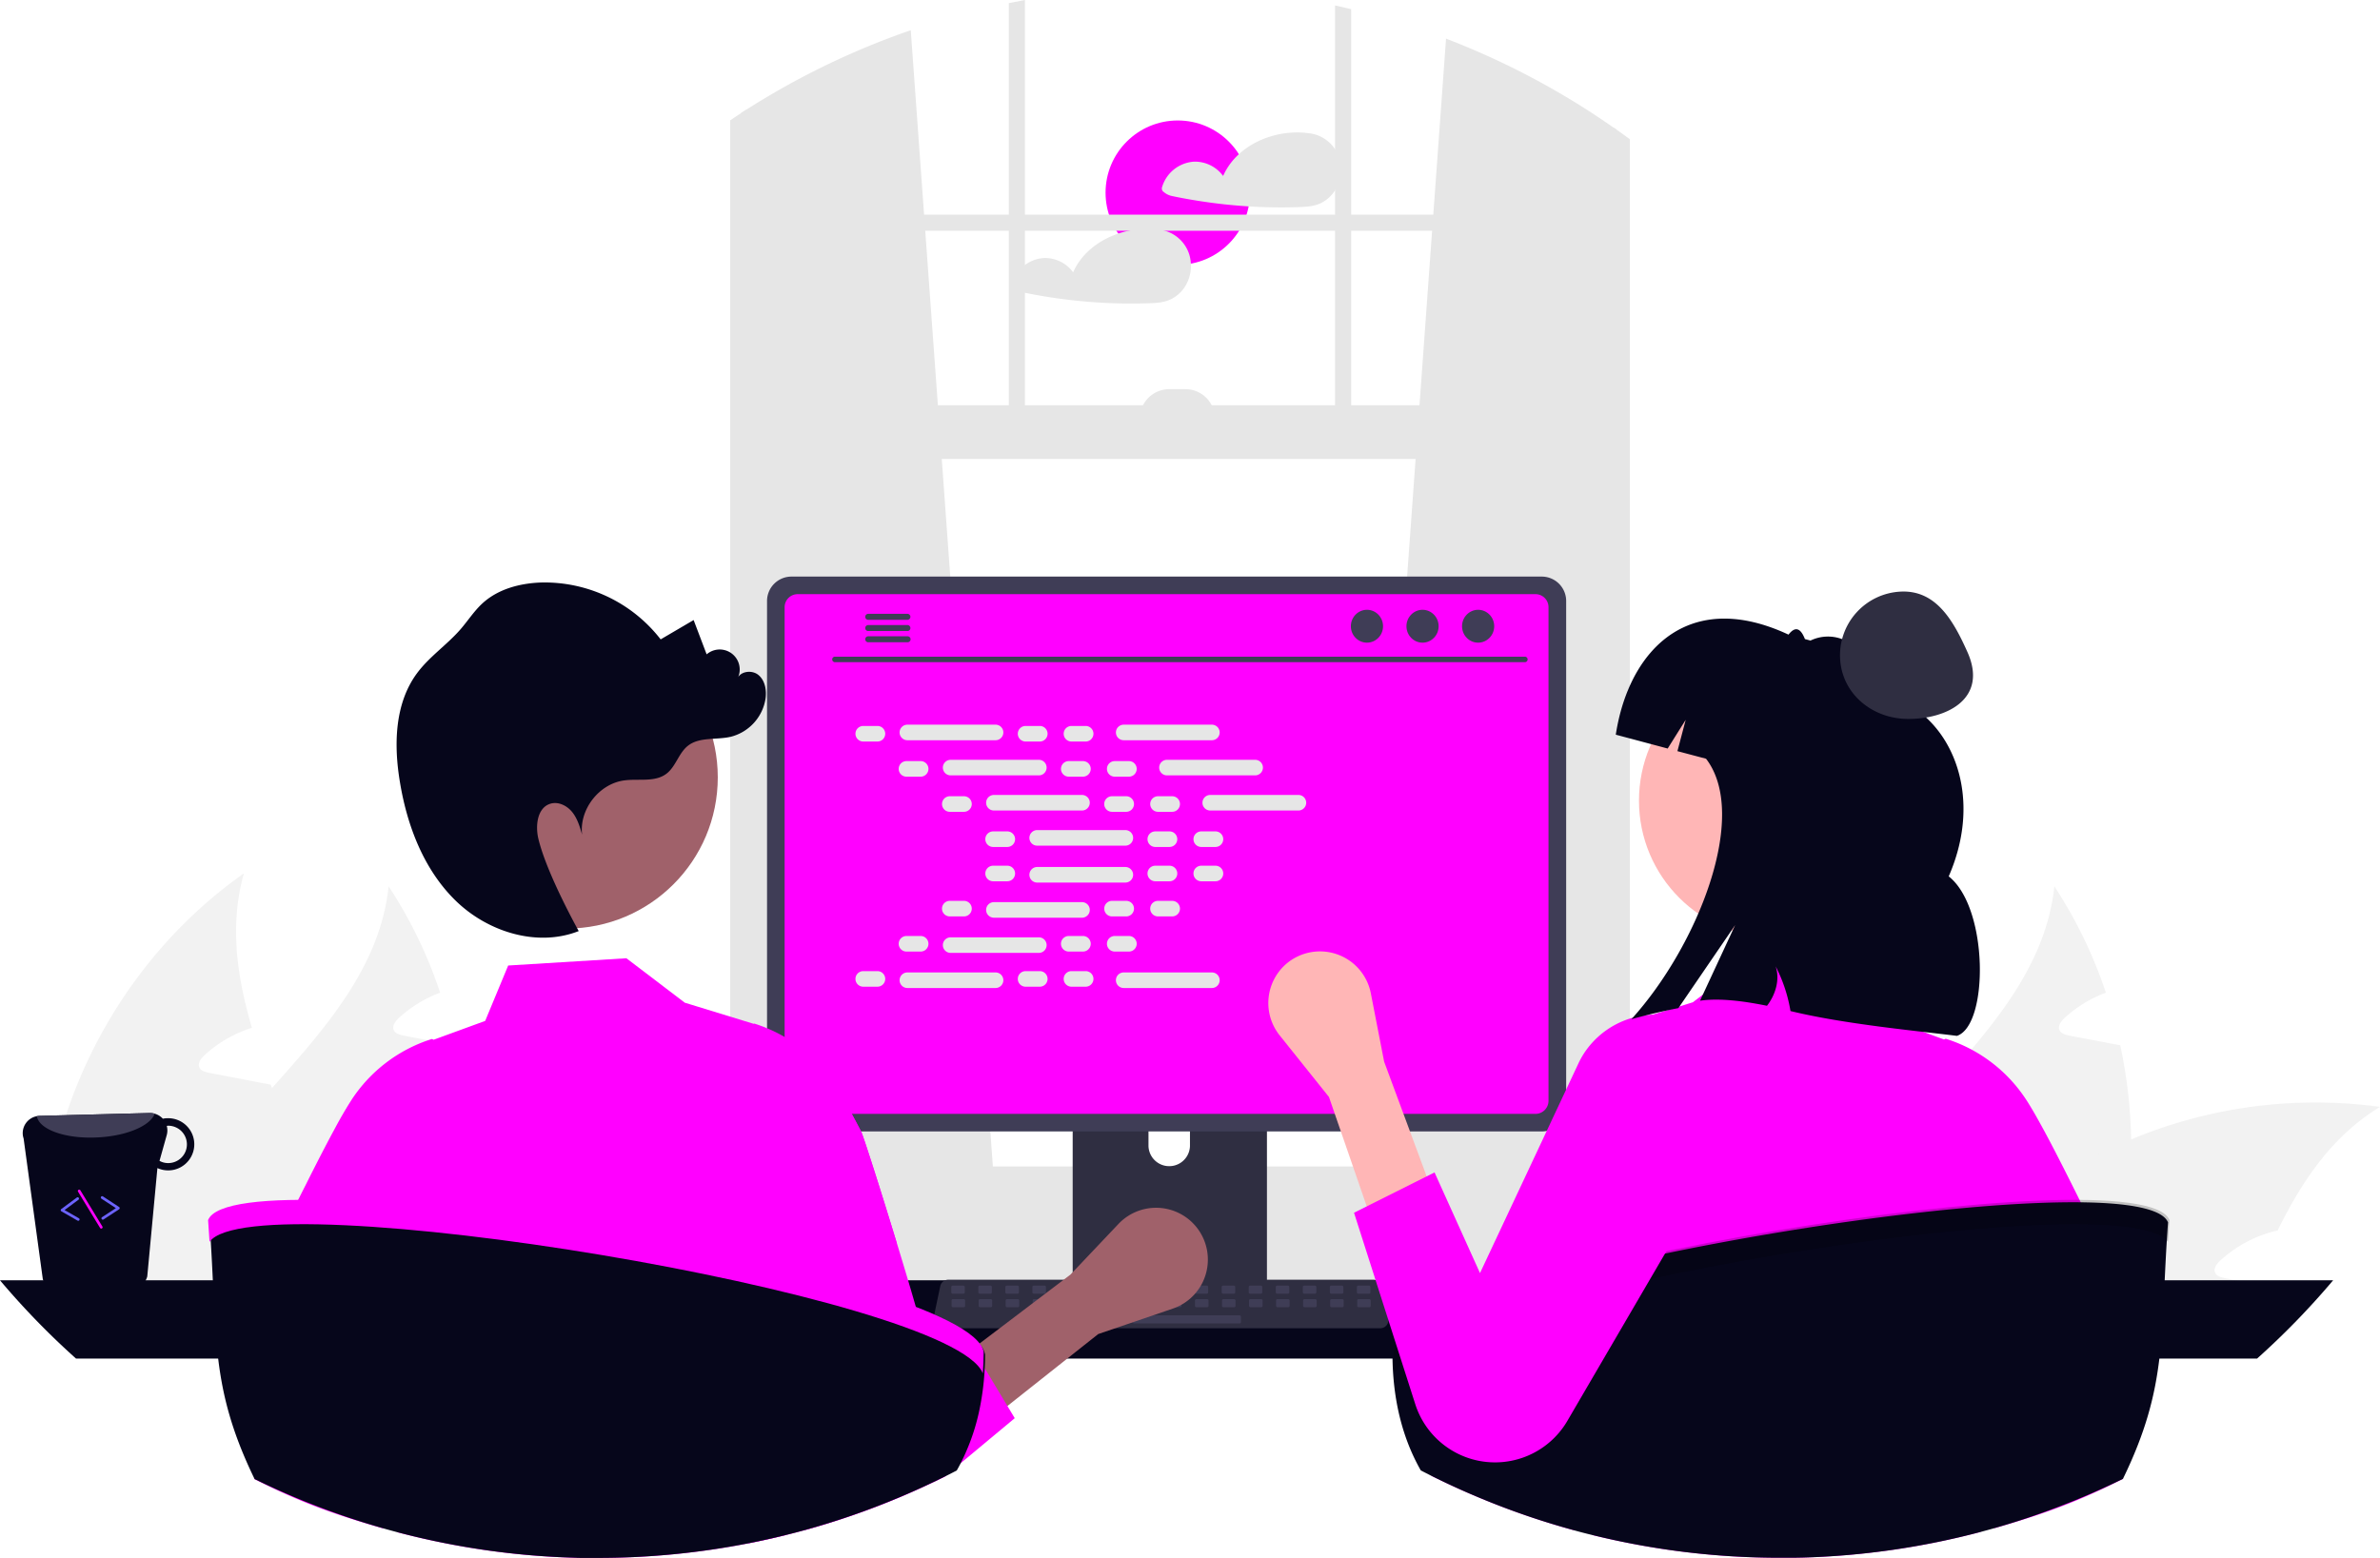 <svg xmlns="http://www.w3.org/2000/svg" viewBox="0 0 1071.23 701.37"><defs><style>.cls-1{fill:#f0f;}.cls-2{fill:#e6e6e6;}.cls-3{fill:#f2f2f2;}.cls-4{fill:#06061b;}.cls-5{fill:#2f2e41;}.cls-6{fill:#3f3d56;}.cls-7{isolation:isolate;opacity:0.2;}.cls-8{fill:#6c63ff;}.cls-9{fill:#ffb6b6;}.cls-10{fill:#a0616a;}</style></defs><g id="Layer_2" data-name="Layer 2"><g id="Layer_1-2" data-name="Layer 1"><circle class="cls-1" cx="530.11" cy="86.74" r="32.5"/><path class="cls-2" d="M602.84,71.35A16.11,16.11,0,0,0,589.24,60H589a2,2,0,0,0-.26-.06c-10.88-1.41-23,2-31.12,9.49a29.26,29.26,0,0,0-7.1,9.79,15.72,15.72,0,0,0-13.18-6.43A16.05,16.05,0,0,0,523,84.41a1.86,1.86,0,0,0,.84,2.06,8.21,8.21,0,0,0,3.39,1.72c2.69.58,5.41,1.1,8.12,1.57q8,1.39,16,2.26,5.31.56,10.65.9c7.35.46,14.73.57,22.1.34,3.65-.13,7.15-.25,10.49-1.85a15.58,15.58,0,0,0,6-5.25A17.68,17.68,0,0,0,602.84,71.35Z"/><path class="cls-2" d="M536,118.69a16.5,16.5,0,0,0-.68-4,16.14,16.14,0,0,0-13.6-11.31.74.74,0,0,0-.21,0,1.4,1.4,0,0,0-.28-.06,40.34,40.34,0,0,0-17.88,1.84c-8.84,3-16.59,8.92-20.33,17.44a15.73,15.73,0,0,0-13.19-6.43,16.05,16.05,0,0,0-14.36,11.58,1.88,1.88,0,0,0,.84,2,8.11,8.11,0,0,0,3.39,1.73c2.71.57,5.41,1.1,8.14,1.57q7.95,1.4,16,2.25a235.79,235.79,0,0,0,32.76,1.24c3.64-.12,7.16-.24,10.49-1.85a15.54,15.54,0,0,0,6-5.24A17.38,17.38,0,0,0,536,118.69Z"/><path class="cls-3" d="M959.22,513a209.29,209.29,0,0,1-9.05,65.44c-.23.77-.5,1.54-.77,2.31H816.06a119.4,119.4,0,0,1,9-27.17c11.1-23.55,29.21-43.71,47.1-63.73,24.64-27.58,48.69-54.94,52.5-90.81a206.26,206.26,0,0,1,23.19,47.88,56.3,56.3,0,0,0-18.62,11.41c-1.49,1.4-3.08,3.44-2.31,5.39.73,1.63,2.72,2.17,4.49,2.53,4.25.82,8.51,1.64,12.77,2.41,3.35.67,6.75,1.31,10.14,1.94A221.43,221.43,0,0,1,959.22,513Z"/><path class="cls-3" d="M1071.23,498.34c-21.38,13-35,33.11-46.06,55.62a56.79,56.79,0,0,0-25.86,13.59c-1.54,1.4-3.13,3.44-2.31,5.39.68,1.63,2.72,2.17,4.48,2.53,4.21.82,8.52,1.63,12.73,2.4-.41,1-.82,2-1.22,2.9H871.68a199.23,199.23,0,0,1,21.24-24.27c1.67-1.68,3.4-3.27,5.16-4.9A211.22,211.22,0,0,1,959.22,513,215.1,215.1,0,0,1,1071.23,498.34Z"/><path class="cls-3" d="M895.23,580.77H769.41a203.63,203.63,0,0,1,.18-30.25c5-62.19,38.86-121.43,89.9-157.3-6.52,23.23-3.17,46.33,3.63,69.52-1,.32-1.91.59-2.77.95a56.29,56.29,0,0,0-18.61,11.42c-1.5,1.4-3.08,3.44-2.31,5.39.68,1.63,2.72,2.17,4.48,2.53,4.26.82,8.52,1.63,12.73,2.4,3.4.68,6.79,1.32,10.19,2,1.59.27,3.17.58,4.76.9.22.55.36,1,.58,1.54,8,22,16.67,44.12,20.75,66.63A155,155,0,0,1,895,573.57C895.14,576,895.23,578.37,895.23,580.77Z"/><path class="cls-3" d="M209.5,513a209,209,0,0,1-9.06,65.44c-.22.77-.5,1.54-.77,2.31H66.33a119.92,119.92,0,0,1,9-27.17c11.09-23.55,29.21-43.71,47.1-63.73,24.64-27.58,48.69-54.94,52.49-90.81a205.86,205.86,0,0,1,23.19,47.88,56.26,56.26,0,0,0-18.61,11.41c-1.5,1.4-3.08,3.44-2.31,5.39.72,1.63,2.71,2.17,4.48,2.53,4.26.82,8.52,1.64,12.77,2.41,3.35.67,6.75,1.31,10.15,1.94A223,223,0,0,1,209.5,513Z"/><path class="cls-3" d="M321.51,498.34c-21.38,13-35,33.11-46.07,55.62a56.84,56.84,0,0,0-25.86,13.59c-1.54,1.4-3.12,3.44-2.31,5.39.68,1.63,2.72,2.17,4.49,2.53,4.21.82,8.51,1.63,12.72,2.4-.4,1-.81,2-1.22,2.9H122a200.09,200.09,0,0,1,21.24-24.27c1.68-1.68,3.4-3.27,5.17-4.9A211.09,211.09,0,0,1,209.5,513,215.08,215.08,0,0,1,321.51,498.34Z"/><path class="cls-3" d="M145.5,580.77H19.68a206.38,206.38,0,0,1,.18-30.25c5-62.19,38.86-121.43,89.91-157.3-6.52,23.23-3.17,46.33,3.62,69.52-1,.32-1.9.59-2.76.95A56.33,56.33,0,0,0,92,475.11c-1.49,1.4-3.08,3.44-2.31,5.39.68,1.63,2.72,2.17,4.49,2.53,4.26.82,8.51,1.63,12.72,2.4,3.4.68,6.8,1.32,10.2,2,1.58.27,3.17.58,4.75.9.23.55.36,1,.59,1.54,8,22,16.67,44.12,20.74,66.63a155.06,155.06,0,0,1,2.09,17.07C145.41,576,145.5,578.37,145.5,580.77Z"/><path class="cls-2" d="M613.91,528l112.42,10,1.21.11V58.33l-1.21-.83a350.84,350.84,0,0,0-75.47-40.1l-5.74,79.24-.53,7.25-5.68,78.58-1.75,24.17-23,318.51Z"/><path class="cls-2" d="M335.89,49.4c-.8.51-1.61,1-2.41,1.56V538l2.41-.22L447.1,528l-.21-2.8-23-318.51-1.75-24.17-5.69-78.58-.52-7.25-6-83.09A350.27,350.27,0,0,0,335.89,49.4Z"/><path class="cls-2" d="M333.48,51c-1.62,1-3.24,2.12-4.83,3.2V544.68c0,12.26,7.27,22.53,17,25.15a18.61,18.61,0,0,0,4.87.64H711.73a18.46,18.46,0,0,0,4.85-.64,20.72,20.72,0,0,0,9.47-5.67,27.88,27.88,0,0,0,7.52-19.48v-482c-2-1.47-4-2.93-6-4.36l-1.21-.83V544.68a19,19,0,0,1-.56,4.69c-1.71,7.24-7.37,12.55-14,12.55H350.5c-8.06,0-14.61-7.73-14.61-17.24V49.4C335.09,49.91,334.28,50.42,333.48,51Z"/><rect class="cls-2" x="332.27" y="96.64" width="397.69" height="7.25"/><path class="cls-2" d="M608.15,4.13c-2.41-.6-4.82-1.16-7.25-1.68V199.38h7.25Z"/><path class="cls-2" d="M461.32,0c-2.42.45-4.84.91-7.25,1.41v198h7.25Z"/><path class="cls-2" d="M254.3,557.78a32.38,32.38,0,0,0,2.35,12.14,30.61,30.61,0,0,0,2.13,4.34,32.68,32.68,0,0,0,28.16,16.17H763.2a32.64,32.64,0,0,0,0-65.28H286.94A32.67,32.67,0,0,0,254.3,557.78Z"/><rect class="cls-2" x="332.27" y="182.46" width="395.27" height="24.18"/><path class="cls-2" d="M546.82,188.51H513a13.29,13.29,0,0,1,13.3-13.3h7.25a13.29,13.29,0,0,1,13.29,13.3Z"/><path class="cls-4" d="M0,576.42a351.46,351.46,0,0,0,34.22,35.24H1015.9a351.56,351.56,0,0,0,34.23-35.24Z"/><path class="cls-5" d="M482.81,458.6V583.42h87.44V458.6a4.19,4.19,0,0,0-3-4,3.85,3.85,0,0,0-1.26-.19H487a4.2,4.2,0,0,0-4.22,4.2Zm34.12,42.89a9.34,9.34,0,0,1,18.67,0V516a9.34,9.34,0,0,1-18.67,0Z"/><path class="cls-6" d="M482.54,579.43v12a2.37,2.37,0,0,0,2.35,2.36h83.28a2.36,2.36,0,0,0,2.35-2.36v-12Z"/><path class="cls-6" d="M345.24,270.53V498.45a11,11,0,0,0,10.95,10.95H693.93a11,11,0,0,0,11-10.95V270.53a11,11,0,0,0-11-10.94H356.19A11,11,0,0,0,345.24,270.53Z"/><path class="cls-1" d="M353.16,273.37V495.63a5.88,5.88,0,0,0,5.86,5.86h332.1a5.88,5.88,0,0,0,5.86-5.86V273.37a5.87,5.87,0,0,0-5.86-5.87H359A5.87,5.87,0,0,0,353.16,273.37Z"/><path class="cls-5" d="M420.88,596.66A3.62,3.62,0,0,0,423.7,598H621.29a3.65,3.65,0,0,0,3.63-3.65,3.81,3.81,0,0,0-.08-.74l-3.07-14.56a3.66,3.66,0,0,0-2.26-2.65,3.56,3.56,0,0,0-1.29-.24H426.76a3.56,3.56,0,0,0-1.29.24,3.64,3.64,0,0,0-2.26,2.65l-3.07,14.56A3.63,3.63,0,0,0,420.88,596.66Z"/><rect class="cls-6" x="610.73" y="578.8" width="6.09" height="3.65" rx="0.59"/><rect class="cls-6" x="598.56" y="578.8" width="6.09" height="3.65" rx="0.59"/><rect class="cls-6" x="586.39" y="578.8" width="6.09" height="3.65" rx="0.59"/><rect class="cls-6" x="574.22" y="578.8" width="6.09" height="3.65" rx="0.59"/><rect class="cls-6" x="562.05" y="578.8" width="6.09" height="3.65" rx="0.59"/><rect class="cls-6" x="549.88" y="578.8" width="6.09" height="3.65" rx="0.59"/><rect class="cls-6" x="537.7" y="578.8" width="6.09" height="3.65" rx="0.59"/><rect class="cls-6" x="525.53" y="578.8" width="6.09" height="3.65" rx="0.59"/><rect class="cls-6" x="513.36" y="578.8" width="6.09" height="3.65" rx="0.59"/><rect class="cls-6" x="501.19" y="578.8" width="6.09" height="3.65" rx="0.59"/><rect class="cls-6" x="489.02" y="578.8" width="6.09" height="3.65" rx="0.59"/><rect class="cls-6" x="476.85" y="578.8" width="6.09" height="3.65" rx="0.59"/><rect class="cls-6" x="464.68" y="578.8" width="6.09" height="3.65" rx="0.59"/><rect class="cls-6" x="452.51" y="578.8" width="6.09" height="3.65" rx="0.59"/><rect class="cls-6" x="440.34" y="578.8" width="6.09" height="3.65" rx="0.59"/><rect class="cls-6" x="428.17" y="578.8" width="6.09" height="3.65" rx="0.59"/><rect class="cls-6" x="610.87" y="584.89" width="6.09" height="3.65" rx="0.59"/><rect class="cls-6" x="598.7" y="584.89" width="6.09" height="3.65" rx="0.59"/><rect class="cls-6" x="586.53" y="584.89" width="6.09" height="3.65" rx="0.59"/><rect class="cls-6" x="574.36" y="584.89" width="6.09" height="3.65" rx="0.59"/><rect class="cls-6" x="562.19" y="584.89" width="6.09" height="3.65" rx="0.59"/><rect class="cls-6" x="550.02" y="584.89" width="6.09" height="3.65" rx="0.59"/><rect class="cls-6" x="537.85" y="584.89" width="6.09" height="3.65" rx="0.59"/><rect class="cls-6" x="525.68" y="584.89" width="6.09" height="3.65" rx="0.59"/><rect class="cls-6" x="513.51" y="584.89" width="6.09" height="3.65" rx="0.59"/><rect class="cls-6" x="501.34" y="584.89" width="6.09" height="3.65" rx="0.59"/><rect class="cls-6" x="489.17" y="584.89" width="6.09" height="3.65" rx="0.59"/><rect class="cls-6" x="476.99" y="584.89" width="6.09" height="3.65" rx="0.59"/><rect class="cls-6" x="464.82" y="584.89" width="6.09" height="3.65" rx="0.59"/><rect class="cls-6" x="452.65" y="584.89" width="6.09" height="3.65" rx="0.59"/><rect class="cls-6" x="440.48" y="584.89" width="6.09" height="3.65" rx="0.59"/><rect class="cls-6" x="428.31" y="584.89" width="6.09" height="3.65" rx="0.59"/><rect class="cls-6" x="509.86" y="592.19" width="48.68" height="3.65" rx="0.59"/><path class="cls-6" d="M375.7,298.12H686.45a1.24,1.24,0,0,0,0-2.47H375.7a1.24,1.24,0,0,0,0,2.47Z"/><ellipse class="cls-6" cx="665.3" cy="281.94" rx="7.24" ry="7.4"/><ellipse class="cls-6" cx="640.28" cy="281.94" rx="7.24" ry="7.4"/><ellipse class="cls-6" cx="615.26" cy="281.94" rx="7.24" ry="7.4"/><path class="cls-6" d="M389.44,277.71a1.33,1.33,0,0,0,1.33,1.34h17.77a1.35,1.35,0,0,0,0-2.69H390.77A1.35,1.35,0,0,0,389.44,277.71Z"/><path class="cls-6" d="M389.44,282.77a1.33,1.33,0,0,0,1.33,1.33h17.77a1.35,1.35,0,0,0,0-2.69H390.77A1.36,1.36,0,0,0,389.44,282.77Z"/><path class="cls-6" d="M389.44,287.8a1.36,1.36,0,0,0,1.33,1.36h17.77a1.35,1.35,0,0,0,1.31-1.38,1.33,1.33,0,0,0-1.31-1.31H390.77a1.33,1.33,0,0,0-1.33,1.33Z"/><path class="cls-2" d="M388.55,326.84h6.38a3.51,3.51,0,0,1,3.51,3.51h0a3.51,3.51,0,0,1-3.51,3.5h-6.38a3.51,3.51,0,0,1-3.51-3.5h0A3.51,3.51,0,0,1,388.55,326.84Z"/><path class="cls-2" d="M461.57,326.84H468a3.51,3.51,0,0,1,3.51,3.51h0a3.51,3.51,0,0,1-3.51,3.5h-6.39a3.5,3.5,0,0,1-3.5-3.5h0A3.51,3.51,0,0,1,461.57,326.84Z"/><path class="cls-2" d="M482.27,326.84h6.38a3.51,3.51,0,0,1,3.51,3.51h0a3.51,3.51,0,0,1-3.51,3.5h-6.38a3.51,3.51,0,0,1-3.51-3.5h0A3.51,3.51,0,0,1,482.27,326.84Z"/><path class="cls-2" d="M408.41,326.26H448.1a3.5,3.5,0,0,1,3.5,3.5h0a3.51,3.51,0,0,1-3.5,3.51H408.41a3.51,3.51,0,0,1-3.5-3.51h0A3.5,3.5,0,0,1,408.41,326.26Z"/><path class="cls-2" d="M505.78,326.26h39.68a3.51,3.51,0,0,1,3.51,3.5h0a3.51,3.51,0,0,1-3.51,3.51H505.78a3.51,3.51,0,0,1-3.51-3.51h0A3.51,3.51,0,0,1,505.78,326.26Z"/><path class="cls-2" d="M408,342.66h6.39a3.51,3.51,0,0,1,3.5,3.51h0a3.5,3.5,0,0,1-3.5,3.5H408a3.5,3.5,0,0,1-3.5-3.5h0A3.51,3.51,0,0,1,408,342.66Z"/><path class="cls-2" d="M481.05,342.66h6.38a3.51,3.51,0,0,1,3.51,3.51h0a3.51,3.51,0,0,1-3.51,3.5h-6.38a3.51,3.51,0,0,1-3.51-3.5h0A3.51,3.51,0,0,1,481.05,342.66Z"/><path class="cls-2" d="M501.74,342.66h6.38a3.51,3.51,0,0,1,3.51,3.51h0a3.51,3.51,0,0,1-3.51,3.5h-6.38a3.51,3.51,0,0,1-3.51-3.5h0A3.51,3.51,0,0,1,501.74,342.66Z"/><path class="cls-2" d="M427.89,342.08h39.68a3.51,3.51,0,0,1,3.51,3.5h0a3.51,3.51,0,0,1-3.51,3.51H427.89a3.51,3.51,0,0,1-3.51-3.51h0A3.51,3.51,0,0,1,427.89,342.08Z"/><path class="cls-2" d="M525.25,342.08h39.69a3.5,3.5,0,0,1,3.5,3.5h0a3.51,3.51,0,0,1-3.5,3.51H525.25a3.51,3.51,0,0,1-3.5-3.51h0A3.5,3.5,0,0,1,525.25,342.08Z"/><path class="cls-2" d="M427.5,358.48h6.38a3.51,3.51,0,0,1,3.51,3.51h0a3.5,3.5,0,0,1-3.51,3.5H427.5A3.5,3.5,0,0,1,424,362h0A3.51,3.51,0,0,1,427.5,358.48Z"/><path class="cls-2" d="M500.52,358.48h6.39a3.51,3.51,0,0,1,3.5,3.51h0a3.5,3.5,0,0,1-3.5,3.5h-6.39A3.5,3.5,0,0,1,497,362h0A3.51,3.51,0,0,1,500.52,358.48Z"/><path class="cls-2" d="M521.21,358.48h6.39a3.51,3.51,0,0,1,3.5,3.51h0a3.5,3.5,0,0,1-3.5,3.5h-6.39a3.5,3.5,0,0,1-3.5-3.5h0A3.51,3.51,0,0,1,521.21,358.48Z"/><path class="cls-2" d="M447.36,357.9H487a3.51,3.51,0,0,1,3.51,3.51h0a3.51,3.51,0,0,1-3.51,3.5H447.36a3.51,3.51,0,0,1-3.51-3.5h0A3.51,3.51,0,0,1,447.36,357.9Z"/><path class="cls-2" d="M544.73,357.9h39.68a3.51,3.51,0,0,1,3.51,3.51h0a3.51,3.51,0,0,1-3.51,3.5H544.73a3.51,3.51,0,0,1-3.51-3.5h0A3.51,3.51,0,0,1,544.73,357.9Z"/><path class="cls-2" d="M447,374.31h6.38a3.51,3.51,0,0,1,3.51,3.5h0a3.51,3.51,0,0,1-3.51,3.51H447a3.51,3.51,0,0,1-3.51-3.51h0A3.51,3.51,0,0,1,447,374.31Z"/><path class="cls-2" d="M520,374.31h6.38a3.51,3.51,0,0,1,3.51,3.5h0a3.51,3.51,0,0,1-3.51,3.51H520a3.51,3.51,0,0,1-3.51-3.51h0A3.51,3.51,0,0,1,520,374.31Z"/><path class="cls-2" d="M540.69,374.31h6.38a3.51,3.51,0,0,1,3.51,3.5h0a3.51,3.51,0,0,1-3.51,3.51h-6.38a3.51,3.51,0,0,1-3.51-3.51h0A3.51,3.51,0,0,1,540.69,374.31Z"/><path class="cls-2" d="M466.83,373.72h39.69a3.51,3.51,0,0,1,3.5,3.51h0a3.5,3.5,0,0,1-3.5,3.5H466.83a3.5,3.5,0,0,1-3.5-3.5h0A3.51,3.51,0,0,1,466.83,373.72Z"/><path class="cls-2" d="M461.57,437.22H468a3.51,3.51,0,0,1,3.51,3.51h0a3.51,3.51,0,0,1-3.51,3.5h-6.39a3.5,3.5,0,0,1-3.5-3.5h0A3.51,3.51,0,0,1,461.57,437.22Z"/><path class="cls-2" d="M482.27,437.22h6.38a3.51,3.51,0,0,1,3.51,3.51h0a3.51,3.51,0,0,1-3.51,3.5h-6.38a3.51,3.51,0,0,1-3.51-3.5h0A3.51,3.51,0,0,1,482.27,437.22Z"/><path class="cls-2" d="M505.78,437.81h39.68a3.51,3.51,0,0,1,3.51,3.5h0a3.51,3.51,0,0,1-3.51,3.51H505.78a3.51,3.51,0,0,1-3.51-3.51h0A3.51,3.51,0,0,1,505.78,437.81Z"/><path class="cls-2" d="M388.55,437.22h6.38a3.51,3.51,0,0,1,3.51,3.51h0a3.51,3.51,0,0,1-3.51,3.5h-6.38a3.51,3.51,0,0,1-3.51-3.5h0A3.51,3.51,0,0,1,388.55,437.22Z"/><path class="cls-2" d="M408.41,437.81H448.1a3.5,3.5,0,0,1,3.5,3.5h0a3.51,3.51,0,0,1-3.5,3.51H408.41a3.51,3.51,0,0,1-3.5-3.51h0A3.5,3.5,0,0,1,408.41,437.81Z"/><path class="cls-2" d="M408,421.4h6.39a3.51,3.51,0,0,1,3.5,3.51h0a3.5,3.5,0,0,1-3.5,3.5H408a3.5,3.5,0,0,1-3.5-3.5h0A3.51,3.51,0,0,1,408,421.4Z"/><path class="cls-2" d="M481.05,421.4h6.38a3.51,3.51,0,0,1,3.51,3.51h0a3.51,3.51,0,0,1-3.51,3.5h-6.38a3.51,3.51,0,0,1-3.51-3.5h0A3.51,3.51,0,0,1,481.05,421.4Z"/><path class="cls-2" d="M501.74,421.4h6.38a3.51,3.51,0,0,1,3.51,3.51h0a3.51,3.51,0,0,1-3.51,3.5h-6.38a3.51,3.51,0,0,1-3.51-3.5h0A3.51,3.51,0,0,1,501.74,421.4Z"/><path class="cls-2" d="M427.89,422h39.68a3.51,3.51,0,0,1,3.51,3.51h0a3.5,3.5,0,0,1-3.51,3.5H427.89a3.5,3.5,0,0,1-3.51-3.5h0A3.51,3.51,0,0,1,427.89,422Z"/><path class="cls-2" d="M427.5,405.58h6.38a3.51,3.51,0,0,1,3.51,3.5h0a3.51,3.51,0,0,1-3.51,3.51H427.5a3.51,3.51,0,0,1-3.51-3.51h0A3.51,3.51,0,0,1,427.5,405.58Z"/><path class="cls-2" d="M500.52,405.58h6.39a3.5,3.5,0,0,1,3.5,3.5h0a3.51,3.51,0,0,1-3.5,3.51h-6.39a3.51,3.51,0,0,1-3.5-3.51h0A3.5,3.5,0,0,1,500.52,405.58Z"/><path class="cls-2" d="M521.21,405.58h6.39a3.5,3.5,0,0,1,3.5,3.5h0a3.51,3.51,0,0,1-3.5,3.51h-6.39a3.51,3.51,0,0,1-3.5-3.51h0A3.5,3.5,0,0,1,521.21,405.58Z"/><path class="cls-2" d="M447.36,406.16H487a3.51,3.51,0,0,1,3.51,3.51h0a3.51,3.51,0,0,1-3.51,3.5H447.36a3.51,3.51,0,0,1-3.51-3.5h0A3.51,3.51,0,0,1,447.36,406.16Z"/><path class="cls-2" d="M447,389.76h6.38a3.51,3.51,0,0,1,3.51,3.5h0a3.51,3.51,0,0,1-3.51,3.51H447a3.51,3.51,0,0,1-3.51-3.51h0A3.51,3.51,0,0,1,447,389.76Z"/><path class="cls-2" d="M520,389.76h6.38a3.51,3.51,0,0,1,3.51,3.5h0a3.51,3.51,0,0,1-3.51,3.51H520a3.51,3.51,0,0,1-3.51-3.51h0A3.51,3.51,0,0,1,520,389.76Z"/><path class="cls-2" d="M540.69,389.76h6.38a3.51,3.51,0,0,1,3.51,3.5h0a3.51,3.51,0,0,1-3.51,3.51h-6.38a3.51,3.51,0,0,1-3.51-3.51h0A3.51,3.51,0,0,1,540.69,389.76Z"/><path class="cls-2" d="M466.83,390.34h39.69a3.51,3.51,0,0,1,3.5,3.51h0a3.5,3.5,0,0,1-3.5,3.5H466.83a3.5,3.5,0,0,1-3.5-3.5h0A3.51,3.51,0,0,1,466.83,390.34Z"/><path class="cls-1" d="M425.87,664.47c-.26.13-.53.27-.8.39-1.69.84-3.4,1.67-5.11,2.48q-7.71,3.67-15.61,7A348.66,348.66,0,0,1,361.79,689c-2.43-15.18-4.79-51-7.06-77.3-.42-4.95-.85-9.57-1.27-13.64a120.42,120.42,0,0,0-2.3-15.92,5,5,0,0,0-.48-1.18c.23,2.1.48,8.38.71,17.1.12,4.07.23,8.69.35,13.64.57,25.34,1.17,59.82,1.76,79.45q-2.53.63-5.09,1.22c-1.08.26-2.16.5-3.24.73-1.32.29-2.63.58-3.95.85s-2.75.57-4.12.84a352.84,352.84,0,0,1-68.23,6.62l-4.55,0c-.47,0-.93,0-1.4,0-1.34,0-2.73,0-4.14-.08a351.55,351.55,0,0,1-80.13-11.55l1.06-78,.18-13.64.07-5.17a18.6,18.6,0,0,0-1.07,5.17c-.43,3.32-.86,8-1.3,13.64-1.67,21.62-3.39,56.49-5.16,76.32-21.05-6-36.43-11.45-55.66-21.06l-2.24-1.12c.13-.94.28-1.88.41-2.84,2.18-15.14-.39-34.84,2-51.3,1.84-12.69,3.74-24.89,5.65-35.23,2.31-12.45,4.66-22.24,7-27,2.68-5.49,5.35-10.89,8-16.06q1.66-3.35,3.29-6.56l1.74-3.42c2.61-5.1,5.07-9.81,7.32-14,1.58-2.93,3-5.58,4.38-7.91,1.57-2.74,3-5,4.1-6.72a67.35,67.35,0,0,1,35.64-27l.36-.1.36.15.4.18,23.2-8.48,10.35-24.94,53.2-3.27,8.59,6.53,4.4,3.35,4.68,3.57,8.62,6.56,2.45.75,3.64,1.12,24.89,7.64.25-.11.37.1a67.23,67.23,0,0,1,33.3,23.73c.82,1.08,1.59,2.18,2.33,3.3,2,3,4.75,7.73,8,13.67,1.33,2.45,2.73,5.1,4.2,7.91.89,1.69,8.56,25.62,16,50.06,7,22.88,13.76,46.21,14.65,52.2.16,1.11.33,2.23.49,3.34,1,6.92,2,13.9,3,20.7,1.42,10.09,2.81,19.82,4.14,28.53Z"/><polygon class="cls-7" points="369.5 576.37 359.15 536.46 350.02 570.9 369.5 576.37"/><path class="cls-4" d="M19.27,575.91a7.8,7.8,0,0,0,7.52,5.27L59,580.35a7.7,7.7,0,0,0,7.28-5.67l4.57-48.79a11.75,11.75,0,1,0,4.56-22.45h0a10,10,0,0,0-2.11.22,8,8,0,0,0-5.93-2.56l-49.6,1.28a8.3,8.3,0,0,0-1.22.15,7.76,7.76,0,0,0-6.2,9,8.48,8.48,0,0,0,.27,1Zm52.54-53.33L75.06,511a7.81,7.81,0,0,0,0-4.1c.16,0,.3-.08.46-.08a8.41,8.41,0,0,1,.39,16.82,8,8,0,0,1-4.12-1Z"/><path class="cls-6" d="M16.58,502.53c1.05,6.05,12.93,10.29,27.22,9.56,13.13-.61,23.88-5.22,25.84-10.69a7.38,7.38,0,0,0-2.24-.3l-49.6,1.28A8.3,8.3,0,0,0,16.58,502.53Z"/><path class="cls-8" d="M46.42,549.1l.18-.08,7-4.59a.61.61,0,0,0,.18-.84.58.58,0,0,0-.18-.17l-7.27-4.77a.61.61,0,0,0-.85.17.62.62,0,0,0,.18.85h0l6.5,4.25L45.93,548a.6.6,0,0,0-.17.84.61.61,0,0,0,.66.26Z"/><path class="cls-8" d="M35.36,549.61a.61.61,0,0,0,.15-1.12l-6.45-3.7,6.24-4.63a.61.61,0,0,0-.73-1h0l-7,5.19a.61.61,0,0,0-.13.85.49.49,0,0,0,.19.16l7.26,4.17A.63.63,0,0,0,35.36,549.61Z"/><path class="cls-1" d="M45.72,553.11a.36.36,0,0,0,.17-.07.6.6,0,0,0,.2-.83h0l-9.92-16.32a.61.61,0,0,0-.84-.2.59.59,0,0,0-.2.83l9.92,16.32A.6.6,0,0,0,45.72,553.11Z"/><path class="cls-1" d="M955.59,665.79c-.74.38-1.49.76-2.24,1.12C934.12,676.53,918.74,682,897.7,688c-1.78-19.84-3.5-54.71-5.16-76.32-.44-5.61-.88-10.32-1.31-13.64a18,18,0,0,0-1.07-5.18l.08,5.18.18,13.64,1.06,78a351.72,351.72,0,0,1-80.14,11.55l-4.13.08-1.4,0-4.55,0a351.89,351.89,0,0,1-84.64-10.26c.6-19.63,1.19-54.11,1.76-79.45.13-4.95.23-9.57.36-13.64.23-8.72.47-15,.7-17.11a5.56,5.56,0,0,0-.47,1.19,116.74,116.74,0,0,0-2.3,15.92c-.43,4.07-.85,8.69-1.28,13.64-2.26,26.32-4.63,62.12-7.06,77.3a347,347,0,0,1-42.56-14.65q-10.95-4.56-21.52-9.84c1.34-8.77,2.74-18.59,4.18-28.77,1.12-7.9,2.27-16,3.45-24,1.83-12.39,63.85-146.19,78.47-150.87l.36-.1.26.11,24.89-7.64L759.5,452l2.44-.76,8.62-6.56,4.69-3.56,4.39-3.35,8.59-6.54,53.2,3.28,10.36,24.94L875,468l.4-.18.35-.15.37.1a67.28,67.28,0,0,1,35.63,27c1.15,1.72,2.53,4,4.1,6.72,1.34,2.32,2.8,5,4.39,7.91,2.25,4.17,4.71,8.88,7.31,14,.57,1.12,1.16,2.27,1.74,3.42l3.3,6.56c2.59,5.18,5.27,10.58,7.95,16.07,2.32,4.76,4.67,14.54,7,27,1.91,10.35,3.81,22.54,5.65,35.24,2.41,16.45-.16,36.16,2,51.3C955.31,663.92,955.46,664.86,955.59,665.79Z"/><circle class="cls-9" cx="799.57" cy="360.45" r="61.87"/><polygon class="cls-7" points="700.63 576.37 710.97 536.46 720.1 570.9 700.63 576.37"/><path class="cls-4" d="M975.82,550.37c-3.7,51,.14,73.41-20.29,115.44A348.59,348.59,0,0,1,897.7,688c-2.07.59-4.15,1.15-6.22,1.71a351.72,351.72,0,0,1-80.14,11.55l-4.13.08-1.4,0-4.55,0a351.89,351.89,0,0,1-84.64-10.26q-4.17-1-8.29-2.15a347.6,347.6,0,0,1-42.56-14.65q-10.95-4.56-21.52-9.84c-1.59-.81-3.19-1.61-4.76-2.44-8.07-14.19-12.66-31.45-12.75-52.18C632.32,574.11,963.48,519.55,975.82,550.37Z"/><path class="cls-7" d="M975.81,559.1c.19-3.16.4-6.42.65-9.81C964.12,518.47,633,573,627.37,608.76c0,3.28.16,6.46.4,9.56C641.29,583.06,955.9,531.2,975.81,559.1Z"/><path class="cls-9" d="M618.5,552.77l27.18-13.59L623,478l-6-30.84A23.32,23.32,0,0,0,579,433.9h0a23.32,23.32,0,0,0-3,32.28l22.16,27.7Z"/><path class="cls-1" d="M645.68,527.85,609.44,546,637,632.16a37.7,37.7,0,0,0,27.18,25.21h0a37.71,37.71,0,0,0,41.06-17.28l72.93-125a38.48,38.48,0,0,0-12.4-52.31h0a38.48,38.48,0,0,0-53.11,11.92,37.43,37.43,0,0,0-2,3.61l-44.52,94.86Z"/><circle class="cls-10" cx="254.99" cy="349.98" r="68.08"/><path class="cls-4" d="M187.73,303.06c5.53-7.46,13.49-12.76,19.58-19.78,3.33-3.85,6.11-8.22,9.86-11.66,7-6.41,16.73-9,26.19-9.36a66.12,66.12,0,0,1,54,25.6l14.84-8.7q2.93,7.72,5.86,15.44a9,9,0,0,1,13.71,11.25c1.18-3.64,6.57-4.41,9.54-2s3.77,6.68,3.29,10.48a21.08,21.08,0,0,1-15.9,17.43c-6.46,1.44-14-.07-19.14,4.06-4.14,3.31-5.39,9.34-9.62,12.54-5.21,3.94-12.57,2.12-19,3-11.33,1.52-20.3,13.11-18.94,24.46-1-3.58-2.1-7.27-4.43-10.18s-6.24-4.87-9.81-3.8c-5.9,1.76-6.87,9.8-5.44,15.79,3.79,15.88,18.16,41.56,18.16,41.56-18.65,7.36-40.88.4-55.27-13.57S183.24,371.87,180,352.08C177.2,335.3,177.6,316.72,187.73,303.06Z"/><path class="cls-4" d="M877.11,394.56c12.95-29.7,5.61-57-10.18-71.52h0c-6.2-13.91-14.46-24.65-23.9-27.17-4.57-2.93-9-6.37-13.91-8.13a18.12,18.12,0,0,0-14.22.65l-2.51-.67c-2.12-5.44-4.62-5.55-7.39-2-10.69-5-20.32-7.21-28.89-7.21-27.94,0-44.47,23.66-48.85,52.26L750.62,337l8.11-12.93L755,338.18l12.89,3.42c19.62,25.55-3.85,84.48-33.61,117.27q10.62-2.94,21.16-5L781,416.47l-15.82,34.07c8.21-1.2,18.69-.05,30.14,2.28,3.86-5,5.89-11.76,3.9-17.75a68.17,68.17,0,0,1,6.67,20.12c24.17,5.91,57.14,8.94,74.91,11.18C895.12,461.68,895.15,408.75,877.11,394.56Z"/><path class="cls-5" d="M885.53,293.55c9.49,21.24-9.65,30.38-27.19,30.12-15.84-.23-29.31-11.36-30.12-27.19a28.69,28.69,0,0,1,27.19-30.12h0C871.24,265.55,879.07,279.08,885.53,293.55Z"/><path class="cls-10" d="M445.43,639.35,429.8,613.28l52-39.42,21.61-22.81a23.31,23.31,0,0,1,39.24,9.26h0a23.31,23.31,0,0,1-14.78,28.85l-33.57,11.46Z"/><path class="cls-1" d="M456.73,638.49,432.4,658.76l-6.56,5.47-.77.63c-1.69.84-3.4,1.67-5.11,2.48q-7.71,3.67-15.61,7A348.66,348.66,0,0,1,361.79,689q-4.12,1.13-8.29,2.15-2.53.63-5.09,1.22c-1.08.26-2.16.5-3.24.73-1.32.29-2.63.58-3.95.85s-2.75.57-4.12.84a37.68,37.68,0,0,1-11.71-27.31c0-.33,0-.67,0-1l3.91-100.2L331,521.82a38.49,38.49,0,0,1,38.57-37.47c1.17,0,2.32.06,3.47.17.82,1.08,1.59,2.18,2.33,3.3,2,3,4.75,7.73,8,13.67,1.33,2.45,2.73,5.1,4.2,7.91.89,1.69,8.56,25.62,16,50.06L400.3,585l-5.94,46,24.37-16,17.16-11.27,2,3.39,5.3,8.84,10.22,17Z"/><path class="cls-4" d="M443.39,609.85c0,2.07-.06,4.1-.17,6.11a118.81,118.81,0,0,1-1.93,16.5,96.31,96.31,0,0,1-8.89,26.3c-.56,1.11-1.16,2.21-1.77,3.28q-2.36,1.23-4.76,2.43c-.26.13-.53.27-.8.39q-10.17,5.05-20.72,9.46A348.66,348.66,0,0,1,361.79,689q-4.12,1.13-8.29,2.15-8.12,2-16.4,3.64a352.84,352.84,0,0,1-68.23,6.62l-4.55,0c-.47,0-.93,0-1.4,0-1.34,0-2.73,0-4.14-.08a351.55,351.55,0,0,1-80.13-11.55q-3.14-.83-6.22-1.71a347.81,347.81,0,0,1-57.84-22.17C94.17,623.78,98,601.34,94.3,550.37c7.6-19,136.08-5.58,235,15.86,26.85,5.82,51.51,12.23,71,18.75,20.13,6.73,34.73,13.57,40.45,20A9.72,9.72,0,0,1,443.39,609.85Z"/><path class="cls-1" d="M94.31,559.1c-.19-3.16-.4-6.42-.65-9.81C106,518.47,437.16,573,442.75,608.76c0,3.28-.16,6.46-.39,9.56C428.83,583.06,114.22,531.2,94.31,559.1Z"/></g></g></svg>
